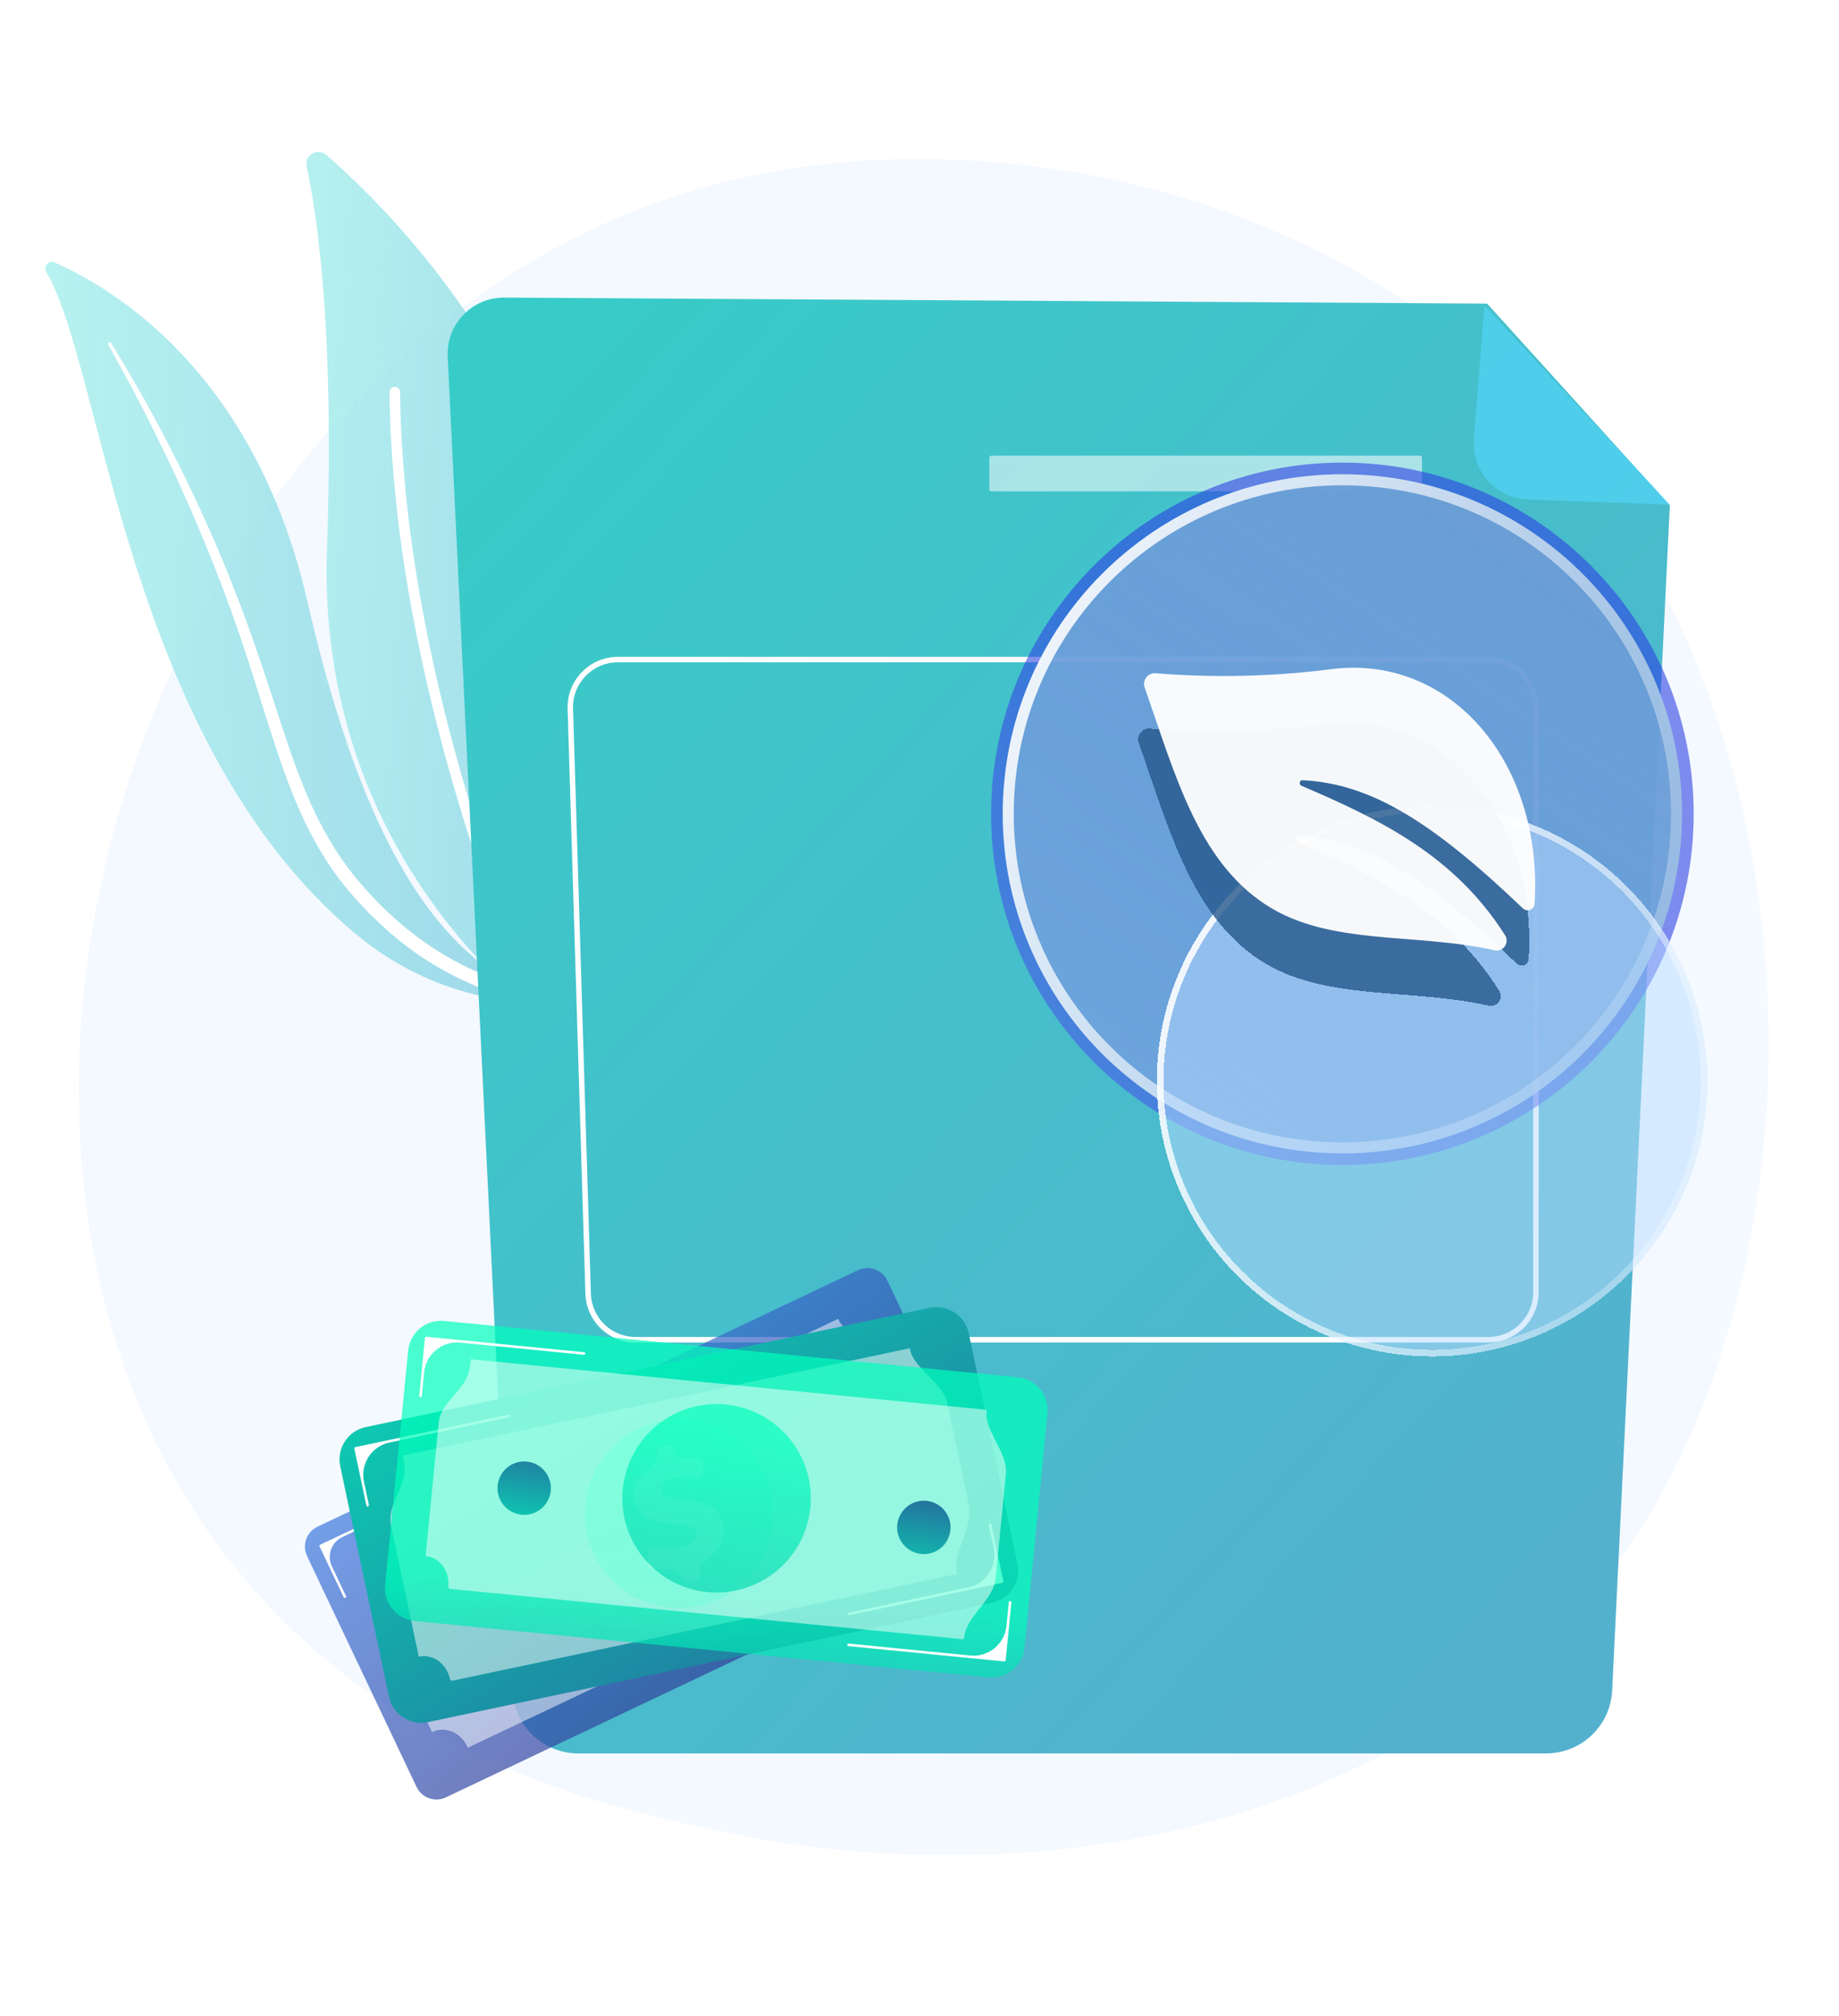 <svg width="167" height="183" viewBox="0 0 167 183" fill="none" xmlns="http://www.w3.org/2000/svg">
    <g clip-path="url(#clip0_5688_5680)">
        <path opacity="0.3" d="M142.828 146.774C139.677 150.087 136.695 152.224 134.339 153.912C106.647 173.758 73.879 167.973 66.915 166.56C56.632 164.474 36.754 160.442 22.382 143.561C0.64 118.023 4.026 77.788 20.89 51.228C23.976 46.37 40.271 19.405 73.391 15.081C93.435 12.464 116.8 17.742 133.72 31.901C169.238 61.622 166.709 121.663 142.828 146.774Z" fill="url(#paint0_linear_5688_5680)"/>
        <path d="M4.209 24.699C3.917 24.203 4.396 23.587 4.9 23.805C10.014 26.024 23.101 33.619 27.908 54.58C33.94 80.879 42.009 87.977 50 91C50 91 40.807 91.892 32.325 84.815C11.502 67.439 9.389 33.514 4.209 24.699Z" fill="url(#paint1_linear_5688_5680)"/>
        <path d="M9.841 31.317C11.298 33.91 12.708 36.533 14.026 39.21C15.357 41.879 16.612 44.591 17.788 47.342C18.953 50.099 20.07 52.878 21.077 55.707C22.095 58.531 23 61.4 23.899 64.284C24.813 67.161 25.718 70.065 26.901 72.875C28.079 75.679 29.586 78.373 31.504 80.682C31.983 81.257 32.473 81.825 32.99 82.356C33.498 82.897 34.028 83.414 34.566 83.92C35.649 84.927 36.795 85.856 38.001 86.689C40.416 88.347 43.066 89.602 45.799 90.456C46.087 90.546 46.389 90.365 46.475 90.052C46.559 89.744 46.403 89.424 46.125 89.327L46.123 89.326C45.464 89.098 44.808 88.862 44.165 88.595C43.841 88.467 43.523 88.324 43.203 88.187C42.888 88.037 42.568 87.9 42.257 87.74C41.007 87.122 39.799 86.409 38.646 85.602C36.336 84.002 34.237 82.016 32.401 79.814C31.494 78.701 30.665 77.516 29.924 76.266C29.183 75.014 28.531 73.698 27.947 72.34C26.779 69.621 25.861 66.755 24.928 63.886C23.992 61.017 23.033 58.141 21.966 55.314C21.436 53.899 20.883 52.495 20.306 51.103C20.022 50.404 19.725 49.713 19.429 49.02C19.127 48.331 18.822 47.644 18.512 46.96C17.265 44.225 15.942 41.534 14.542 38.893C13.13 36.26 11.653 33.668 10.087 31.144C10.042 31.072 9.952 31.053 9.885 31.102C9.82 31.151 9.801 31.245 9.841 31.317Z" fill="white"/>
        <path d="M50.137 90.108C49.741 91.253 48.282 91.633 47.353 90.842C42.227 86.479 28.877 72.855 29.691 49.857C30.378 30.436 28.868 19.847 27.842 15.088C27.625 14.081 28.846 13.384 29.631 14.065C38.289 21.583 64.5 48.613 50.137 90.108Z" fill="url(#paint2_linear_5688_5680)"/>
        <path d="M48.47 90.156C48.445 90.173 48.418 90.188 48.389 90.201C48.145 90.306 47.861 90.199 47.755 89.961C47.634 89.691 35.659 62.648 35.37 35.606C35.368 35.346 35.581 35.132 35.846 35.128C36.112 35.124 36.33 35.333 36.333 35.593C36.62 62.438 48.517 89.311 48.637 89.579C48.73 89.788 48.655 90.029 48.47 90.156Z" fill="white"/>
        <path d="M135.047 27.565L45.791 27.018C42.858 27 40.512 29.451 40.657 32.38L46.521 153.482C46.676 156.679 49.313 159.192 52.514 159.192H140.408C143.608 159.192 146.245 156.68 146.401 153.483L151.638 45.892L135.047 27.565Z" fill="url(#paint3_linear_5688_5680)"/>
        <path d="M138.758 45.349C135.851 45.247 133.616 42.741 133.845 39.841L134.802 27.732L151.655 45.818L138.758 45.349Z" fill="url(#paint4_linear_5688_5680)" fill-opacity="0.6"/>
        <path d="M135.157 121.882H57.73C55.244 121.882 53.238 119.935 53.162 117.451L51.544 64.346C51.506 63.099 51.964 61.92 52.832 61.025C53.7 60.13 54.865 59.636 56.112 59.636H135.157C137.677 59.636 139.727 61.687 139.727 64.206V117.311C139.728 119.831 137.677 121.882 135.157 121.882ZM56.112 60.131C55 60.131 53.961 60.571 53.187 61.369C52.413 62.167 52.005 63.219 52.039 64.331L53.657 117.435C53.724 119.651 55.514 121.386 57.73 121.386H135.158C137.404 121.386 139.233 119.558 139.233 117.311V64.206C139.233 61.96 137.404 60.131 135.158 60.131H56.112Z" fill="white"/>
        <path opacity="0.55" d="M128.933 44.61H90.04C89.93 44.61 89.842 44.522 89.842 44.412V41.563C89.842 41.454 89.93 41.365 90.04 41.365H128.933C129.042 41.365 129.131 41.454 129.131 41.563V44.412C129.131 44.522 129.042 44.61 128.933 44.61Z" fill="white"/>
        <path d="M90.528 137.225C91.001 138.223 90.576 139.415 89.578 139.889L40.491 163.182C39.493 163.656 38.3 163.23 37.827 162.233L27.881 141.274C27.407 140.276 27.832 139.083 28.83 138.609L77.918 115.316C78.916 114.843 80.109 115.268 80.582 116.266L90.528 137.225Z" fill="url(#paint5_linear_5688_5680)" fill-opacity="0.7"/>
        <path opacity="0.5" d="M77.338 121.003C78.336 121.476 79.657 121.828 80.131 122.826L85.088 133.272C85.561 134.27 85.012 135.53 84.757 136.604C84.625 137.161 84.677 137.783 84.948 138.355C84.967 138.395 85.014 138.489 85.016 138.488L42.477 158.674C42.479 158.672 42.436 158.576 42.417 158.537C41.823 157.284 40.418 156.694 39.267 157.24C39.244 157.251 39.219 157.235 39.208 157.211L33.562 145.313C33.088 144.315 33.779 143.195 34.064 142.128C34.248 141.438 33.961 140.679 33.62 139.959C33.601 139.92 33.581 139.92 33.579 139.921L76.118 119.736C76.116 119.737 76.118 119.745 76.136 119.785C76.404 120.35 76.838 120.766 77.338 121.003Z" fill="white"/>
        <path d="M63.714 146.439C67.728 143.945 68.961 138.67 66.468 134.655C63.974 130.641 58.698 129.408 54.684 131.902C50.67 134.395 49.437 139.671 51.931 143.685C54.424 147.7 59.7 148.932 63.714 146.439Z" fill="url(#paint6_linear_5688_5680)" fill-opacity="0.7"/>
        <path d="M60.892 144.756C60.675 144.299 60.137 144.101 59.652 144.243C59.053 144.418 58.464 144.515 57.974 144.53C57.716 144.537 57.493 144.349 57.448 144.095L57.294 143.235C57.238 142.919 57.473 142.631 57.793 142.616C58.505 142.583 59.332 142.432 60.123 142.057C60.943 141.667 61.423 141.099 61.153 140.528C60.908 140.014 60.29 139.932 59.004 140.167C57.165 140.494 55.66 140.339 54.98 138.906C54.473 137.837 54.711 136.671 55.664 135.709C56.031 135.339 56.196 134.786 55.972 134.315C55.847 134.052 55.959 133.738 56.222 133.613L56.703 133.385C56.966 133.26 57.28 133.372 57.405 133.636C57.6 134.046 58.082 134.223 58.515 134.088C58.977 133.943 59.374 133.871 59.726 133.834C59.998 133.805 60.245 133.996 60.294 134.265L60.437 135.06C60.492 135.366 60.273 135.653 59.962 135.678C59.468 135.719 58.797 135.835 58.026 136.2C57.052 136.663 56.965 137.198 57.137 137.56C57.348 138.005 58.078 138.034 59.528 137.822C61.594 137.507 62.702 137.902 63.342 139.251C63.823 140.264 63.649 141.485 62.666 142.511C62.263 142.932 62.075 143.549 62.325 144.075C62.45 144.338 62.338 144.652 62.075 144.777L61.594 145.005C61.331 145.131 61.017 145.019 60.892 144.756Z" fill="white"/>
        <path d="M31.233 145.042C31.223 145.033 31.214 145.021 31.208 145.008L29.021 140.401C29.008 140.373 29.007 140.341 29.017 140.312C29.028 140.283 29.049 140.259 29.077 140.246L42.091 134.07C42.149 134.042 42.219 134.068 42.246 134.125C42.274 134.184 42.249 134.253 42.191 134.28L31.09 139.548C30.091 140.022 29.666 141.215 30.14 142.212L31.419 144.907C31.446 144.966 31.421 145.035 31.364 145.062C31.318 145.084 31.267 145.074 31.233 145.042Z" fill="white"/>
        <path d="M76.266 144.569C76.256 144.56 76.247 144.548 76.241 144.535C76.213 144.476 76.238 144.407 76.296 144.38L87.236 139.189C88.234 138.715 88.659 137.522 88.185 136.524L86.753 133.506C86.725 133.448 86.75 133.378 86.808 133.351C86.866 133.323 86.935 133.348 86.963 133.406L89.303 138.337C89.316 138.365 89.318 138.397 89.307 138.426C89.296 138.455 89.275 138.478 89.247 138.492L76.395 144.59C76.351 144.611 76.299 144.601 76.266 144.569Z" fill="white"/>
        <path d="M92.393 141.965C92.736 143.586 91.7 145.178 90.079 145.521L38.878 156.35C37.257 156.693 35.665 155.657 35.322 154.036L30.898 133.121C30.555 131.5 31.591 129.908 33.212 129.565L84.414 118.736C86.035 118.393 87.627 119.43 87.97 121.051L92.393 141.965Z" fill="url(#paint7_linear_5688_5680)"/>
        <path opacity="0.5" d="M82.891 123.198C83.674 124.657 85.673 125.758 86.015 127.378L87.994 136.735C88.337 138.356 87.007 140.205 86.856 141.856C86.831 142.127 86.845 142.406 86.904 142.684C86.928 142.799 86.865 142.909 86.751 142.933L41.1 152.588C40.986 152.613 40.878 152.538 40.854 152.424C40.567 151.067 39.324 150.139 38.078 150.402C38.037 150.411 38.017 150.351 38.008 150.31L35.494 138.425C35.151 136.804 36.706 135.153 36.742 133.497C36.752 133.085 36.68 132.65 36.59 132.225C36.581 132.182 36.563 132.15 36.561 132.15L82.626 122.407C82.624 122.408 82.623 122.444 82.632 122.487C82.686 122.743 82.775 122.981 82.891 123.198Z" fill="white"/>
        <path d="M66.18 144.696C70.195 142.202 71.427 136.927 68.934 132.912C66.44 128.898 61.165 127.665 57.15 130.159C53.136 132.652 51.903 137.928 54.397 141.942C56.89 145.957 62.166 147.189 66.18 144.696Z" fill="url(#paint8_linear_5688_5680)"/>
        <path d="M62.014 143.253C61.909 142.758 61.432 142.44 60.927 142.466C60.304 142.497 59.709 142.454 59.229 142.355C58.976 142.302 58.803 142.068 58.818 141.81L58.868 140.938C58.887 140.618 59.183 140.391 59.497 140.452C60.197 140.585 61.036 140.63 61.893 140.449C62.782 140.261 63.381 139.82 63.25 139.202C63.132 138.645 62.55 138.422 61.245 138.351C59.38 138.242 57.953 137.742 57.624 136.19C57.379 135.032 57.882 133.953 59.032 133.239C59.475 132.965 59.764 132.465 59.656 131.955C59.596 131.67 59.778 131.391 60.063 131.331L60.583 131.221C60.867 131.16 61.148 131.342 61.207 131.627C61.301 132.071 61.729 132.355 62.182 132.324C62.665 132.292 63.069 132.313 63.419 132.359C63.691 132.394 63.886 132.637 63.871 132.911L63.825 133.717C63.808 134.028 63.528 134.256 63.22 134.208C62.729 134.133 62.049 134.089 61.215 134.266C60.16 134.489 59.952 134.989 60.034 135.381C60.136 135.863 60.839 136.061 62.299 136.193C64.382 136.366 65.367 137.007 65.676 138.469C65.909 139.566 65.455 140.713 64.261 141.483C63.771 141.798 63.445 142.354 63.566 142.925C63.626 143.209 63.444 143.489 63.159 143.549L62.639 143.659C62.354 143.72 62.074 143.538 62.014 143.253Z" fill="white"/>
        <path d="M33.287 136.725C33.28 136.714 33.274 136.7 33.271 136.686L32.179 131.522C32.166 131.459 32.206 131.397 32.269 131.384L46.187 128.44C46.249 128.427 46.312 128.467 46.325 128.53C46.338 128.593 46.298 128.654 46.235 128.668L35.366 130.966C33.745 131.309 32.709 132.901 33.052 134.522L33.499 136.638C33.512 136.701 33.472 136.762 33.409 136.776C33.361 136.786 33.313 136.764 33.287 136.725Z" fill="white"/>
        <path d="M76.984 146.596C76.976 146.585 76.971 146.571 76.968 146.557C76.955 146.494 76.995 146.432 77.058 146.419L87.927 144.12C89.548 143.777 90.584 142.185 90.241 140.564L89.794 138.448C89.781 138.385 89.82 138.324 89.884 138.31C89.946 138.297 90.008 138.337 90.021 138.4L91.114 143.564C91.12 143.595 91.114 143.626 91.097 143.652C91.08 143.678 91.054 143.696 91.024 143.703L77.106 146.646C77.057 146.657 77.009 146.635 76.984 146.596Z" fill="white"/>
        <path d="M93.031 149.597C92.869 151.246 91.401 152.451 89.752 152.289L37.669 147.175C36.02 147.014 34.814 145.546 34.976 143.897L37.065 122.622C37.227 120.973 38.695 119.767 40.344 119.929L92.427 125.043C94.076 125.205 95.281 126.673 95.12 128.321L93.031 149.597Z" fill="url(#paint9_linear_5688_5680)" fill-opacity="0.7"/>
        <path opacity="0.5" d="M89.62 128.865C89.939 130.491 91.508 132.144 91.346 133.793L90.412 143.309C90.25 144.958 88.42 146.31 87.772 147.835C87.665 148.085 87.594 148.355 87.567 148.638C87.555 148.747 87.456 148.827 87.348 148.816L40.883 144.255C40.774 144.244 40.698 144.147 40.709 144.038C40.845 142.657 39.953 141.405 38.686 141.281C38.653 141.277 38.655 141.227 38.658 141.194L39.846 129.09C40.008 127.441 41.987 126.328 42.513 124.757C42.644 124.366 42.706 123.927 42.749 123.495C42.753 123.451 42.734 123.4 42.731 123.4L89.591 128C89.588 128 89.588 128.049 89.583 128.093C89.557 128.358 89.571 128.618 89.62 128.865Z" fill="white"/>
        <path d="M69.588 143.297C73.602 140.804 74.835 135.528 72.341 131.514C69.847 127.499 64.572 126.267 60.558 128.76C56.543 131.254 55.31 136.529 57.804 140.544C60.298 144.558 65.573 145.791 69.588 143.297Z" fill="url(#paint10_linear_5688_5680)" fill-opacity="0.7"/>
        <path d="M38.092 126.793C38.078 126.772 38.071 126.746 38.074 126.719L38.59 121.465C38.593 121.435 38.608 121.406 38.632 121.387C38.656 121.367 38.686 121.358 38.717 121.361L53.053 122.768C53.117 122.775 53.163 122.832 53.157 122.895C53.151 122.959 53.094 123.006 53.03 123L41.796 121.897C40.147 121.735 38.679 122.94 38.518 124.589L38.306 126.741C38.3 126.805 38.243 126.852 38.179 126.846C38.142 126.842 38.111 126.822 38.092 126.793Z" fill="white"/>
        <path d="M76.956 149.398C76.942 149.377 76.935 149.351 76.938 149.323C76.944 149.26 77.001 149.212 77.065 149.219L88.121 150.305C89.77 150.466 91.238 149.261 91.4 147.612L91.611 145.46C91.618 145.396 91.674 145.349 91.738 145.356C91.802 145.362 91.849 145.419 91.843 145.483L91.327 150.736C91.324 150.766 91.309 150.795 91.284 150.815C91.261 150.834 91.23 150.843 91.199 150.841L77.042 149.45C77.006 149.447 76.975 149.426 76.956 149.398Z" fill="white"/>
        <path d="M50.014 135.346C49.883 136.678 48.698 137.652 47.365 137.521C46.033 137.39 45.059 136.205 45.19 134.872C45.321 133.54 46.507 132.566 47.839 132.697C49.171 132.828 50.145 134.014 50.014 135.346Z" fill="url(#paint11_linear_5688_5680)"/>
        <path d="M85.174 140.731C86.311 140.025 86.66 138.53 85.953 137.393C85.247 136.256 83.753 135.907 82.616 136.613C81.479 137.32 81.13 138.814 81.836 139.951C82.542 141.088 84.037 141.437 85.174 140.731Z" fill="url(#paint12_linear_5688_5680)"/>
        <g filter="url(#filter0_f_5688_5680)">
            <path d="M121.902 105.771C139.52 105.771 153.803 91.496 153.803 73.886C153.803 56.276 139.52 42 121.902 42C104.283 42 90 56.276 90 73.886C90 91.496 104.283 105.771 121.902 105.771Z" fill="url(#paint13_linear_5688_5680)" fill-opacity="0.6"/>
        </g>
        <g filter="url(#filter1_b_5688_5680)">
            <path d="M121.902 104.713C138.936 104.713 152.744 90.911 152.744 73.886C152.744 56.861 138.936 43.059 121.902 43.059C104.868 43.059 91.06 56.861 91.06 73.886C91.06 90.911 104.868 104.713 121.902 104.713Z" fill="url(#paint14_linear_5688_5680)"/>
            <path d="M152.244 73.886C152.244 90.635 138.66 104.213 121.902 104.213C105.144 104.213 91.56 90.635 91.56 73.886C91.56 57.137 105.144 43.559 121.902 43.559C138.66 43.559 152.244 57.137 152.244 73.886Z" stroke="url(#paint15_linear_5688_5680)"/>
        </g>
        <g filter="url(#filter2_bd_5688_5680)">
            <circle cx="122" cy="74" r="25" fill="#B9DDFF" fill-opacity="0.5" shape-rendering="crispEdges"/>
            <circle cx="122" cy="74" r="24.7" stroke="url(#paint16_linear_5688_5680)" stroke-width="0.6" shape-rendering="crispEdges"/>
        </g>
        <g filter="url(#filter3_d_5688_5680)">
            <path d="M137.752 83.492C137.841 83.579 137.955 83.637 138.078 83.659C138.2 83.681 138.327 83.667 138.442 83.617C138.556 83.567 138.653 83.485 138.721 83.38C138.789 83.275 138.824 83.152 138.822 83.028C139.586 70.422 131.404 60.586 120.662 61.741C115.258 62.45 109.794 62.586 104.361 62.146C104.197 62.141 104.034 62.178 103.888 62.253C103.742 62.327 103.616 62.438 103.524 62.573C103.432 62.709 103.375 62.866 103.359 63.029C103.343 63.193 103.368 63.357 103.433 63.508C106.154 71.294 108.227 79.085 114.352 83.127C120.147 86.949 127.936 85.659 135.252 87.32C135.428 87.344 135.608 87.316 135.768 87.239C135.929 87.161 136.063 87.039 136.154 86.886C136.245 86.733 136.289 86.557 136.28 86.379C136.272 86.201 136.211 86.03 136.106 85.886C131.56 78.757 124.946 75.479 117.652 72.368C117.397 72.257 117.466 71.843 117.738 71.856C123.885 72.18 129.38 75.493 137.752 83.492Z" fill="#26588C" fill-opacity="0.8" shape-rendering="crispEdges"/>
        </g>
        <path d="M138.289 82.466C138.378 82.553 138.492 82.611 138.615 82.633C138.738 82.656 138.864 82.641 138.979 82.591C139.093 82.542 139.191 82.459 139.258 82.354C139.326 82.249 139.361 82.127 139.359 82.002C140.123 69.397 131.941 59.56 121.199 60.715C115.795 61.425 110.331 61.56 104.898 61.12C104.734 61.115 104.571 61.152 104.425 61.227C104.279 61.302 104.154 61.412 104.061 61.548C103.969 61.683 103.912 61.84 103.896 62.003C103.88 62.167 103.905 62.332 103.97 62.483C106.691 70.269 108.764 78.06 114.889 82.101C120.684 85.924 128.473 84.634 135.789 86.294C135.965 86.318 136.145 86.29 136.305 86.213C136.466 86.136 136.6 86.013 136.691 85.86C136.782 85.707 136.826 85.531 136.817 85.353C136.809 85.175 136.749 85.004 136.643 84.86C132.097 77.731 125.483 74.454 118.189 71.342C117.935 71.231 118.003 70.817 118.275 70.831C124.422 71.154 129.917 74.467 138.289 82.466Z" fill="white" fill-opacity="0.95"/>
    </g>
    <defs>
        <filter id="filter0_f_5688_5680" x="89.9" y="41.9" width="64.003" height="63.971" filterUnits="userSpaceOnUse" color-interpolation-filters="sRGB">
            <feFlood flood-opacity="0" result="BackgroundImageFix"/>
            <feBlend mode="normal" in="SourceGraphic" in2="BackgroundImageFix" result="shape"/>
            <feGaussianBlur stdDeviation="0.05" result="effect1_foregroundBlur_5688_5680"/>
        </filter>
        <filter id="filter1_b_5688_5680" x="90.06" y="42.059" width="63.685" height="63.654" filterUnits="userSpaceOnUse" color-interpolation-filters="sRGB">
            <feFlood flood-opacity="0" result="BackgroundImageFix"/>
            <feGaussianBlur in="BackgroundImage" stdDeviation="0.5"/>
            <feComposite in2="SourceAlpha" operator="in" result="effect1_backgroundBlur_5688_5680"/>
            <feBlend mode="normal" in="SourceGraphic" in2="effect1_backgroundBlur_5688_5680" result="shape"/>
        </filter>
        <filter id="filter2_bd_5688_5680" x="27.229" y="-4.67" width="205.643" height="205.643" filterUnits="userSpaceOnUse" color-interpolation-filters="sRGB">
            <feFlood flood-opacity="0" result="BackgroundImageFix"/>
            <feGaussianBlur in="BackgroundImage" stdDeviation="7"/>
            <feComposite in2="SourceAlpha" operator="in" result="effect1_backgroundBlur_5688_5680"/>
            <feColorMatrix in="SourceAlpha" type="matrix" values="0 0 0 0 0 0 0 0 0 0 0 0 0 0 0 0 0 0 127 0" result="hardAlpha"/>
            <feMorphology radius="11.629" operator="erode" in="SourceAlpha" result="effect2_dropShadow_5688_5680"/>
            <feOffset dx="8.051" dy="24.151"/>
            <feGaussianBlur stdDeviation="44.725"/>
            <feComposite in2="hardAlpha" operator="out"/>
            <feColorMatrix type="matrix" values="0 0 0 0 0.085 0 0 0 0 0.203 0 0 0 0 0.312 0 0 0 0.1 0"/>
            <feBlend mode="normal" in2="effect1_backgroundBlur_5688_5680" result="effect2_dropShadow_5688_5680"/>
            <feBlend mode="normal" in="SourceGraphic" in2="effect2_dropShadow_5688_5680" result="shape"/>
        </filter>
        <filter id="filter3_d_5688_5680" x="99.354" y="61.649" width="43.518" height="33.679" filterUnits="userSpaceOnUse" color-interpolation-filters="sRGB">
            <feFlood flood-opacity="0" result="BackgroundImageFix"/>
            <feColorMatrix in="SourceAlpha" type="matrix" values="0 0 0 0 0 0 0 0 0 0 0 0 0 0 0 0 0 0 127 0" result="hardAlpha"/>
            <feOffset dy="4"/>
            <feGaussianBlur stdDeviation="2"/>
            <feComposite in2="hardAlpha" operator="out"/>
            <feColorMatrix type="matrix" values="0 0 0 0 0 0 0 0 0 0 0 0 0 0 0 0 0 0 0.25 0"/>
            <feBlend mode="normal" in2="BackgroundImageFix" result="effect1_dropShadow_5688_5680"/>
            <feBlend mode="normal" in="SourceGraphic" in2="effect1_dropShadow_5688_5680" result="shape"/>
        </filter>
        <linearGradient id="paint0_linear_5688_5680" x1="180.571" y1="213.888" x2="43.575" y2="43.543" gradientUnits="userSpaceOnUse">
            <stop stop-color="#D8EBFF" stop-opacity="0.86"/>
            <stop offset="1" stop-color="#D8EBFF"/>
        </linearGradient>
        <linearGradient id="paint1_linear_5688_5680" x1="4.74" y1="55.706" x2="49.283" y2="54.824" gradientUnits="userSpaceOnUse">
            <stop stop-color="#A5EEEC" stop-opacity="0.8"/>
            <stop offset="1" stop-color="#9CD6E9"/>
        </linearGradient>
        <linearGradient id="paint2_linear_5688_5680" x1="24.262" y1="46.956" x2="59.267" y2="49.155" gradientUnits="userSpaceOnUse">
            <stop stop-color="#A5EEEC" stop-opacity="0.8"/>
            <stop offset="1" stop-color="#9CD6E9"/>
        </linearGradient>
        <linearGradient id="paint3_linear_5688_5680" x1="40.65" y1="35.554" x2="148.278" y2="135.431" gradientUnits="userSpaceOnUse">
            <stop stop-color="#37CCC8"/>
            <stop offset="1" stop-color="#54B1CE"/>
        </linearGradient>
        <linearGradient id="paint4_linear_5688_5680" x1="150.523" y1="26.632" x2="185.161" y2="-21.532" gradientUnits="userSpaceOnUse">
            <stop stop-color="#53D8FF"/>
            <stop offset="0.206" stop-color="#42E8E0"/>
            <stop offset="1" stop-color="#323992"/>
        </linearGradient>
        <linearGradient id="paint5_linear_5688_5680" x1="36.548" y1="111.473" x2="70.102" y2="152.609" gradientUnits="userSpaceOnUse">
            <stop stop-color="#3F93FF"/>
            <stop offset="0.996" stop-color="#323992"/>
        </linearGradient>
        <linearGradient id="paint6_linear_5688_5680" x1="57.034" y1="133.514" x2="84.08" y2="204.197" gradientUnits="userSpaceOnUse">
            <stop stop-color="#00FFBD"/>
            <stop offset="0.996" stop-color="#323992"/>
        </linearGradient>
        <linearGradient id="paint7_linear_5688_5680" x1="36.184" y1="94.582" x2="88.652" y2="183.11" gradientUnits="userSpaceOnUse">
            <stop stop-color="#00FFBD"/>
            <stop offset="0.996" stop-color="#323992"/>
        </linearGradient>
        <linearGradient id="paint8_linear_5688_5680" x1="60.875" y1="131.423" x2="70.749" y2="206.457" gradientUnits="userSpaceOnUse">
            <stop stop-color="#00FFBD"/>
            <stop offset="0.996" stop-color="#323992"/>
        </linearGradient>
        <linearGradient id="paint9_linear_5688_5680" x1="64.534" y1="144.753" x2="62.231" y2="183.45" gradientUnits="userSpaceOnUse">
            <stop stop-color="#00FFBD"/>
            <stop offset="0.996" stop-color="#323992"/>
        </linearGradient>
        <linearGradient id="paint10_linear_5688_5680" x1="66.129" y1="130.065" x2="52.921" y2="204.584" gradientUnits="userSpaceOnUse">
            <stop stop-color="#00FFBD"/>
            <stop offset="0.996" stop-color="#323992"/>
        </linearGradient>
        <linearGradient id="paint11_linear_5688_5680" x1="46.648" y1="142.223" x2="48.714" y2="126.817" gradientUnits="userSpaceOnUse">
            <stop stop-color="#00FFBD"/>
            <stop offset="0.996" stop-color="#323992"/>
        </linearGradient>
        <linearGradient id="paint12_linear_5688_5680" x1="82.769" y1="147.067" x2="84.835" y2="131.661" gradientUnits="userSpaceOnUse">
            <stop stop-color="#00FFBD"/>
            <stop offset="0.996" stop-color="#323992"/>
        </linearGradient>
        <linearGradient id="paint13_linear_5688_5680" x1="78.245" y1="124.532" x2="121.012" y2="74.867" gradientUnits="userSpaceOnUse">
            <stop stop-color="#6674EF"/>
            <stop offset="1" stop-color="#2D41E3"/>
        </linearGradient>
        <linearGradient id="paint14_linear_5688_5680" x1="145.217" y1="38.68" x2="18.769" y2="229.802" gradientUnits="userSpaceOnUse">
            <stop stop-color="#6B9ED4" stop-opacity="0.97"/>
            <stop offset="1" stop-color="#93D4EB" stop-opacity="0.29"/>
        </linearGradient>
        <linearGradient id="paint15_linear_5688_5680" x1="86.653" y1="48.664" x2="173.8" y2="93.683" gradientUnits="userSpaceOnUse">
            <stop stop-color="white"/>
            <stop offset="1" stop-color="white" stop-opacity="0"/>
        </linearGradient>
        <linearGradient id="paint16_linear_5688_5680" x1="93.429" y1="53.545" x2="164.083" y2="90.026" gradientUnits="userSpaceOnUse">
            <stop stop-color="white"/>
            <stop offset="1" stop-color="white" stop-opacity="0"/>
        </linearGradient>
        <clipPath id="clip0_5688_5680">
            <rect width="167" height="181.898" fill="white" transform="translate(0 0.916)"/>
        </clipPath>
    </defs>
</svg>
